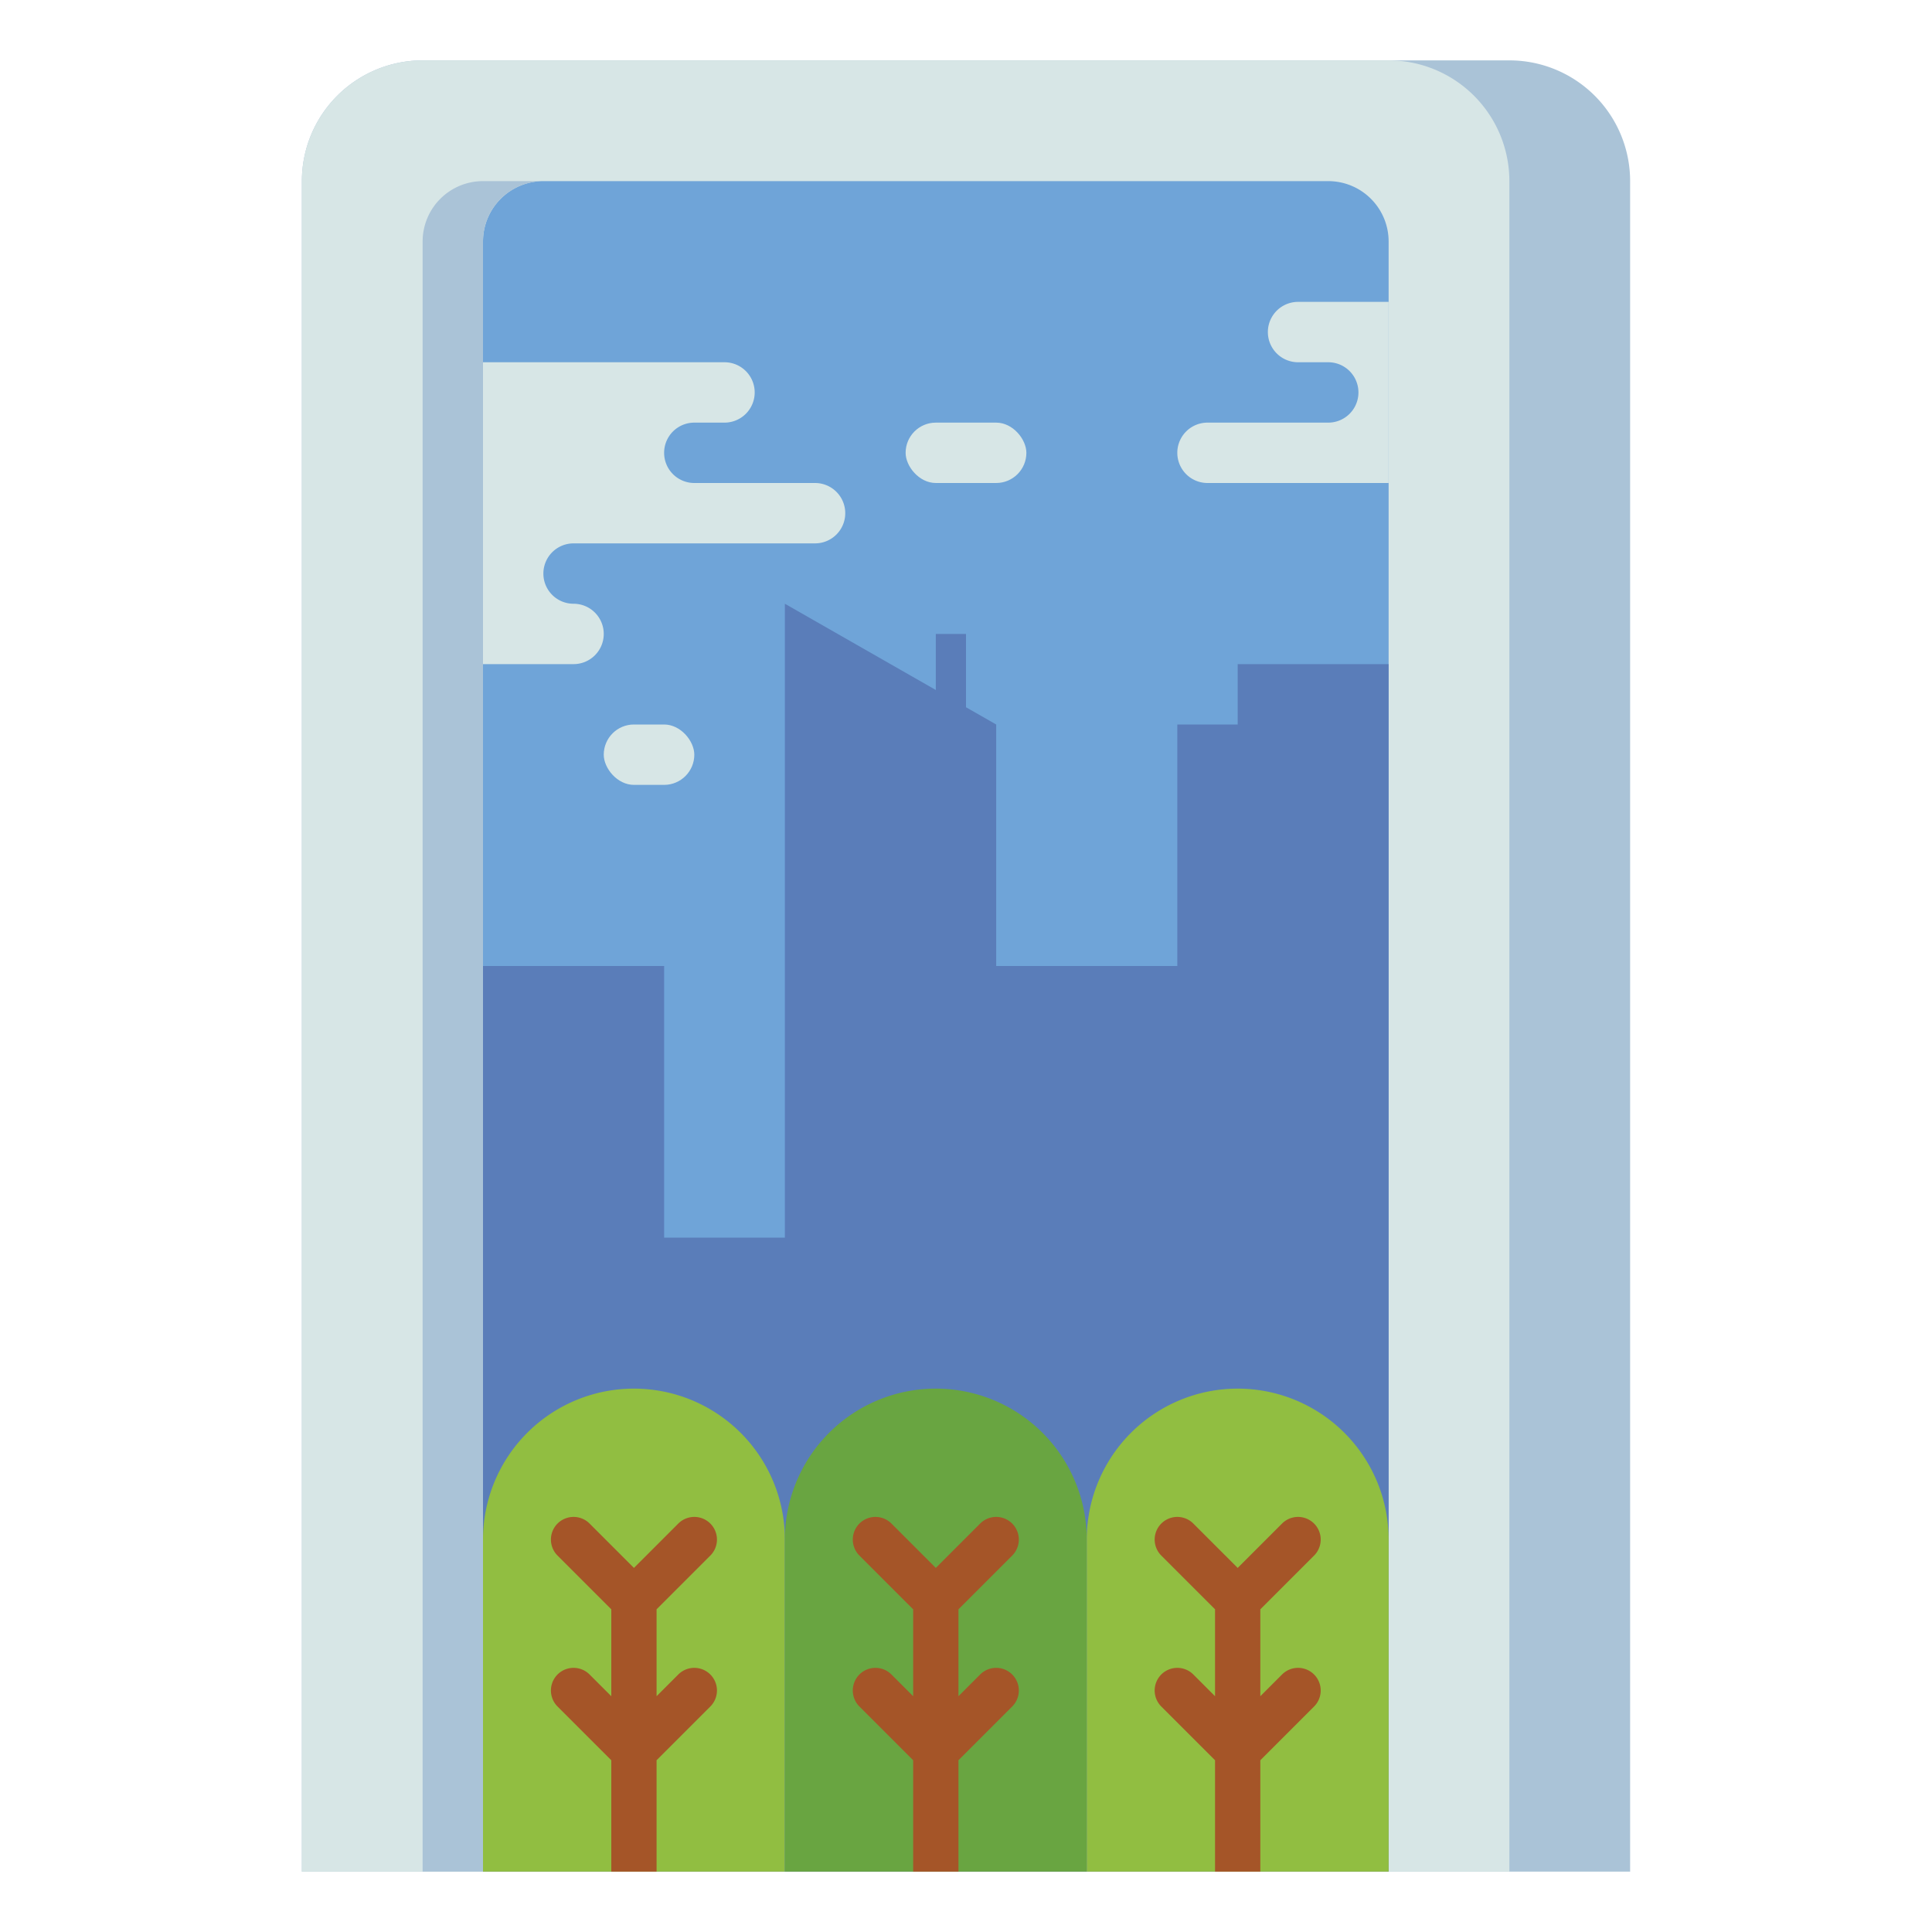 <svg xmlns="http://www.w3.org/2000/svg" viewBox="0 0 512 512"><title>70 Rage Room Icons - Expanded</title><path d="M112,16H400a32,32,0,0,1,32,32V496a0,0,0,0,1,0,0H80a0,0,0,0,1,0,0V48A32,32,0,0,1,112,16Z" fill="#aac3d7"/><path d="M112,16H368a32,32,0,0,1,32,32V496a0,0,0,0,1,0,0H80a0,0,0,0,1,0,0V48A32,32,0,0,1,112,16Z" fill="#d7e6e6"/><path d="M144,48H352a16,16,0,0,1,16,16V496a0,0,0,0,1,0,0H128a0,0,0,0,1,0,0V64A16,16,0,0,1,144,48Z" fill="#6fa4d8"/><polygon points="328 176 328 192 312 192 312 256 264 256 264 192 256 187.429 256 168 248 168 248 182.857 208 160 208 328 176 328 176 256 128 256 128 496 368 496 368 176 328 176" fill="#5a7db9"/><path d="M128,496H112V64a16,16,0,0,1,16-16h16a16,16,0,0,0-16,16Z" fill="#aac3d7"/><path d="M168,368h0a40,40,0,0,1,40,40v88a0,0,0,0,1,0,0H128a0,0,0,0,1,0,0V408A40,40,0,0,1,168,368Z" fill="#91be41"/><path d="M248,368h0a40,40,0,0,1,40,40v88a0,0,0,0,1,0,0H208a0,0,0,0,1,0,0V408A40,40,0,0,1,248,368Z" fill="#69a541"/><path d="M328,368h0a40,40,0,0,1,40,40v88a0,0,0,0,1,0,0H288a0,0,0,0,1,0,0V408A40,40,0,0,1,328,368Z" fill="#91be41"/><path d="M339.757,443.757,334,449.515v-23.03l14.243-14.242a6,6,0,0,0-8.486-8.486L328,415.515l-11.757-11.758a6,6,0,0,0-8.486,8.486L322,426.485v23.03l-5.757-5.758a6,6,0,0,0-8.486,8.486L322,466.485V496h12V466.485l14.243-14.242a6,6,0,0,0-8.486-8.486Z" fill="#a55528"/><path d="M259.757,443.757,254,449.515v-23.03l14.243-14.242a6,6,0,0,0-8.486-8.486L248,415.515l-11.757-11.758a6,6,0,0,0-8.486,8.486L242,426.485v23.03l-5.757-5.758a6,6,0,0,0-8.486,8.486L242,466.485V496h12V466.485l14.243-14.242a6,6,0,0,0-8.486-8.486Z" fill="#a55528"/><path d="M179.757,443.757,174,449.515v-23.03l14.243-14.242a6,6,0,0,0-8.486-8.486L168,415.515l-11.757-11.758a6,6,0,0,0-8.486,8.486L162,426.485v23.03l-5.757-5.758a6,6,0,0,0-8.486,8.486L162,466.485V496h12V466.485l14.243-14.242a6,6,0,0,0-8.486-8.486Z" fill="#a55528"/><rect x="240" y="112" width="32" height="16" rx="8" ry="8" fill="#d7e6e6"/><rect x="160" y="192" width="24" height="16" rx="8" ry="8" fill="#d7e6e6"/><path d="M184,112h8a8,8,0,0,0,8-8h0a8,8,0,0,0-8-8H128v80h24a8,8,0,0,0,8-8h0a8,8,0,0,0-8-8h0a8,8,0,0,1-8-8h0a8,8,0,0,1,8-8h64a8,8,0,0,0,8-8h0a8,8,0,0,0-8-8H184a8,8,0,0,1-8-8h0A8,8,0,0,1,184,112Z" fill="#d7e6e6"/><path d="M368,80H344a8,8,0,0,0,0,16h8a8,8,0,0,1,0,16H320a8,8,0,0,0,0,16h48Z" fill="#d7e6e6"/></svg>